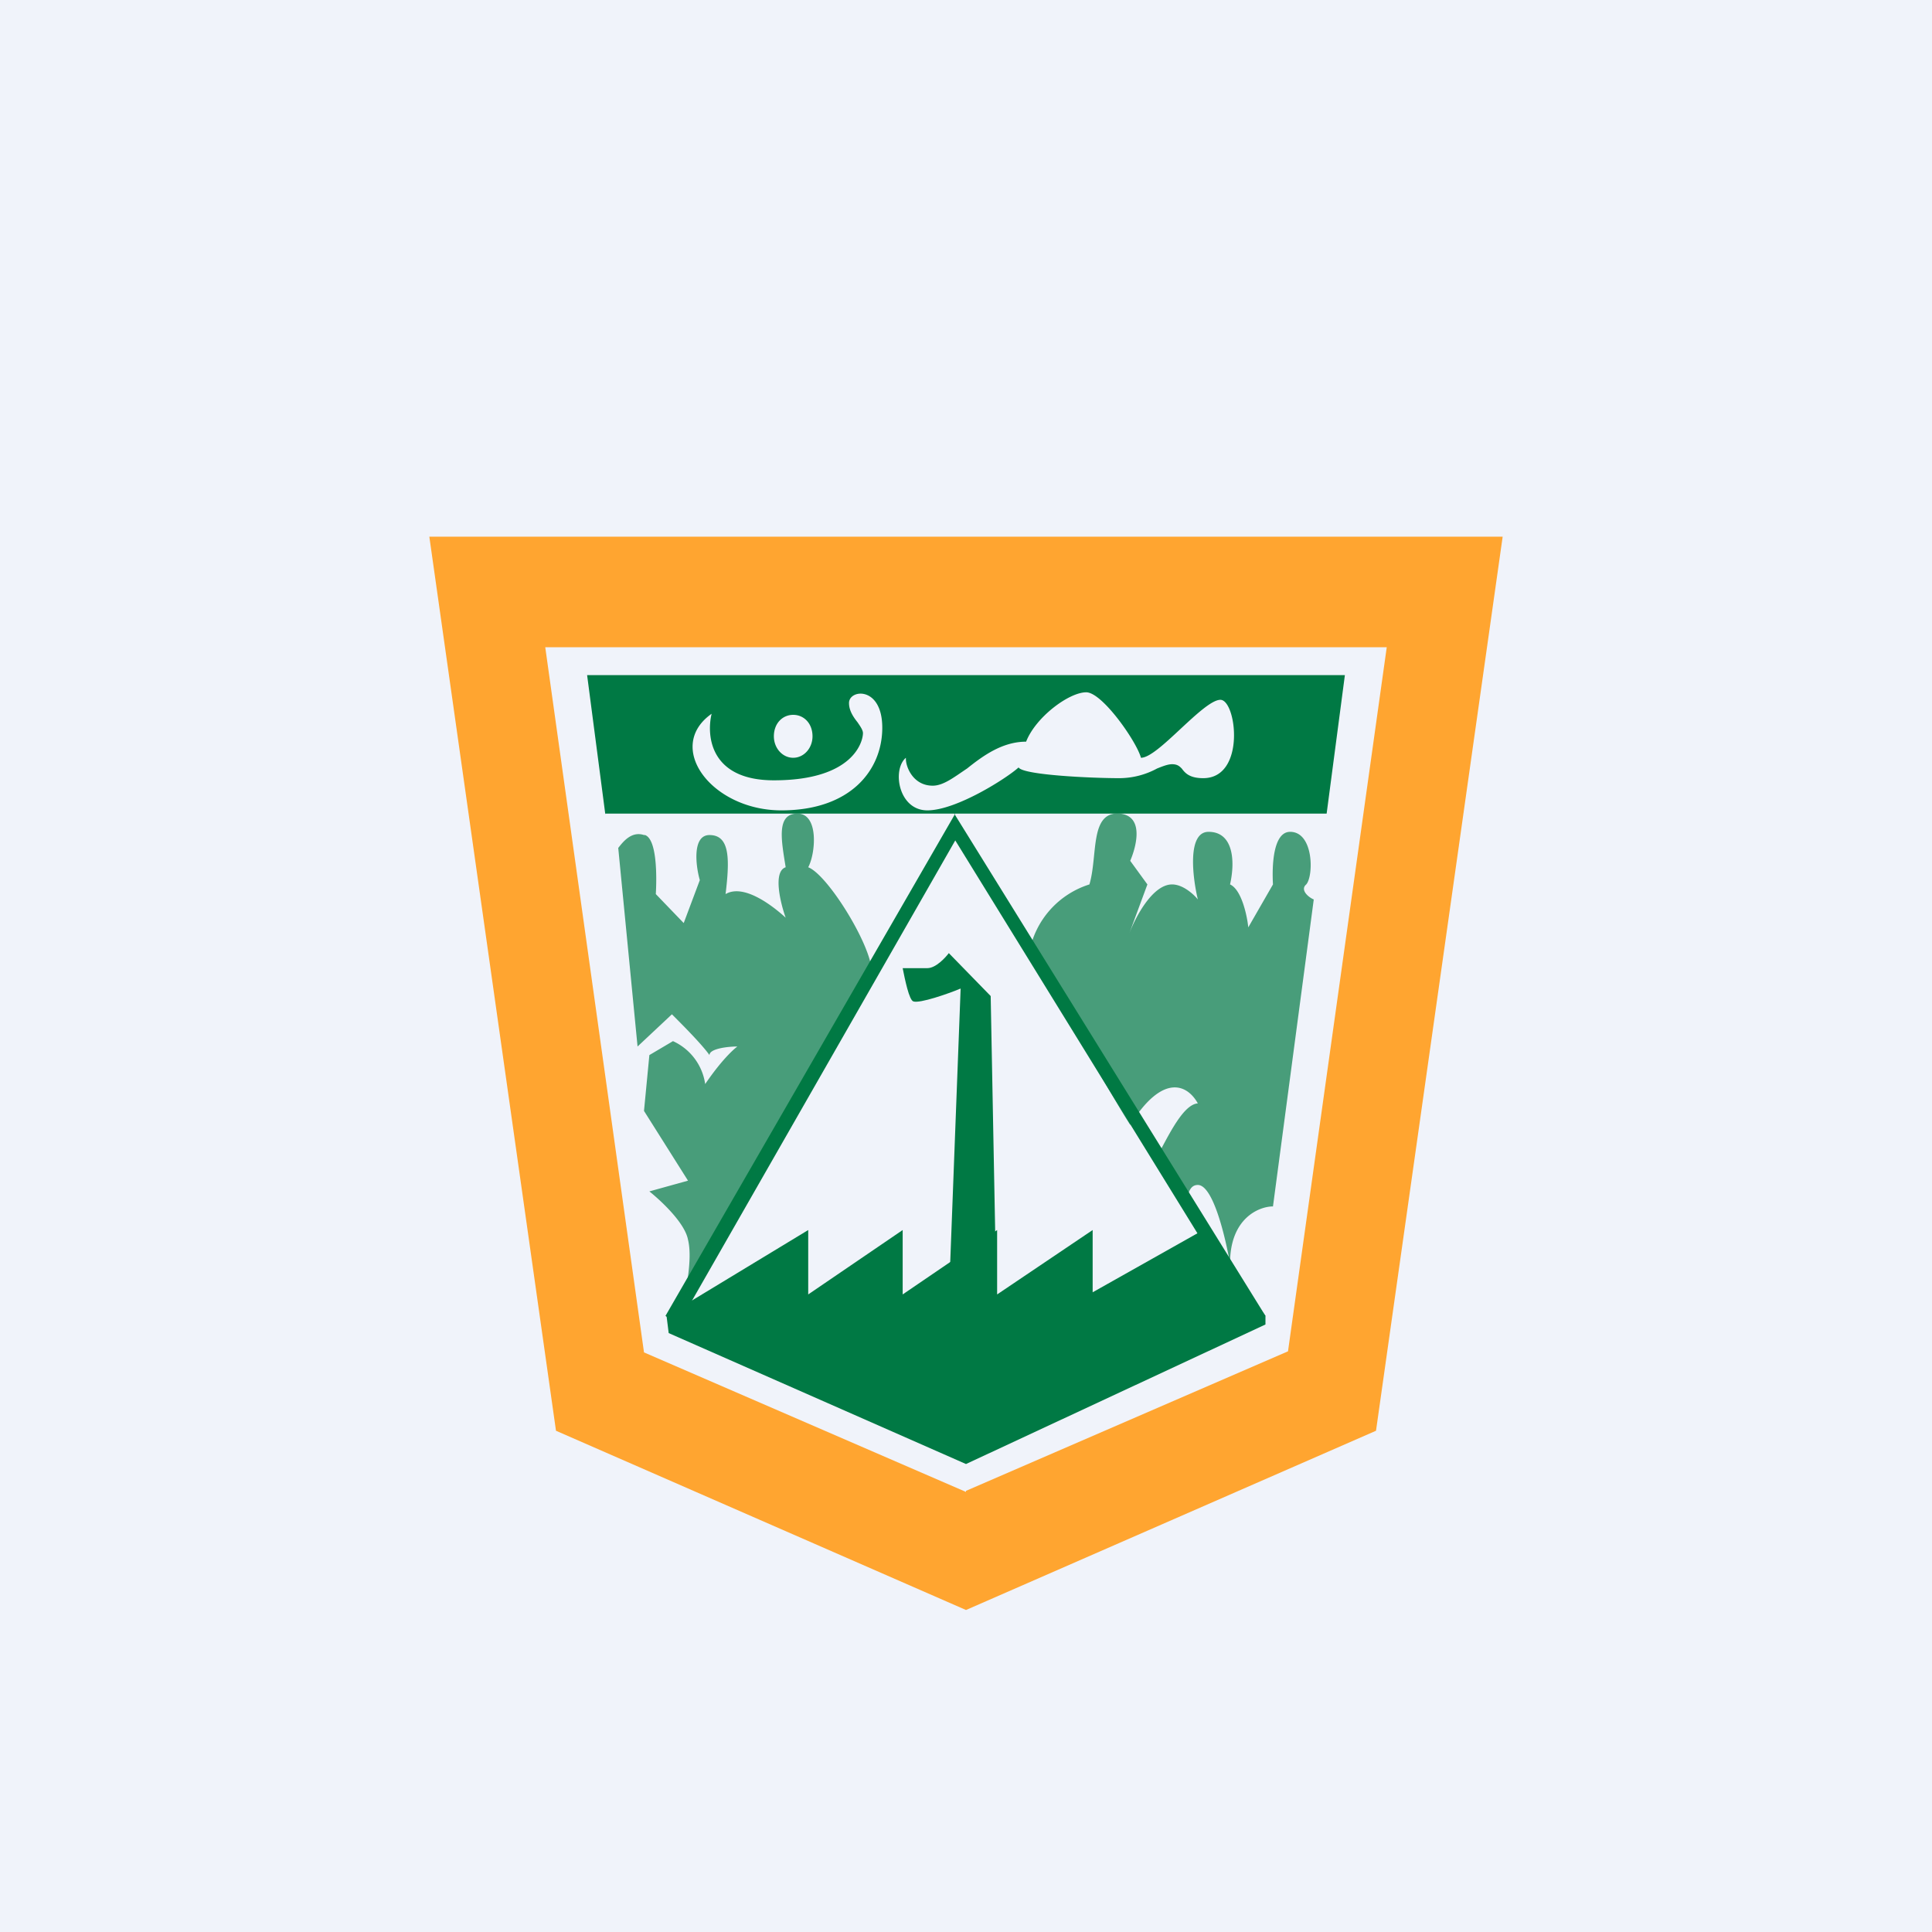<!-- by TradingView --><svg width="18" height="18" viewBox="0 0 18 18" xmlns="http://www.w3.org/2000/svg"><path fill="#F0F3FA" d="M0 0h18v18H0z"/><path fill-rule="evenodd" d="m9 13.9-3-1.3-.92-6.57h7.84L12 12.59l-3 1.3Zm3.82-.57L9 15l-3.82-1.67L4 5h10l-1.18 8.33Z" fill="#FFA530"/><path d="m9 13.64-2.77-1.22-.02-.16 1.32-.8v.6l.88-.6v.6l.88-.6v.6l.89-.6v.58l1.03-.58.58.8v.08L9 13.64Z" fill="#007944"/><path d="m8.95 9.21-.1 2.63.44.58-.06-3.14-.39-.4c-.03.04-.12.14-.2.14h-.23c.02.1.06.3.1.31.06.02.32-.07.44-.12Z" fill="#007944"/><path d="m8.9 7.58-2.7 4.68.12.08L8.9 7.83l2.78 4.51.11-.08-2.9-4.68Z" fill="#007944"/><path d="M6 7.78c-.12-.04-.2.07-.24.12l.18 1.85.32-.3c.09.09.28.28.35.38 0-.06.17-.08.26-.08-.04.03-.15.13-.3.35a.52.52 0 0 0-.3-.4l-.22.13-.05.52.41.65-.36.1c.1.08.33.29.36.45.04.16-.01.43-.04.55.55-1.02 1.66-2.89 1.75-3.07-.02-.25-.41-.88-.59-.95.07-.13.1-.5-.1-.5s-.15.25-.11.5c-.12.04-.05.33 0 .47-.12-.11-.39-.32-.56-.22.04-.33.04-.55-.15-.55-.16 0-.13.28-.09.42l-.15.4-.26-.27c.01-.17.01-.51-.1-.55Zm4.15.46a.82.82 0 0 0-.56.63c.25.43.79 1.38.94 1.61.3-.48.53-.38.63-.2-.15.01-.3.36-.4.53l.27.43c.04-.06.03-.2.13-.2.12 0 .23.35.3.73 0-.42.27-.53.4-.53l.38-2.86c-.05-.02-.13-.09-.07-.14.07-.08.07-.49-.15-.49-.16 0-.17.32-.16.49l-.23.4c-.01-.1-.06-.35-.17-.4.05-.22.03-.49-.2-.49-.2 0-.15.42-.1.63-.04-.05-.14-.14-.24-.14-.18 0-.34.3-.4.46l.17-.46-.16-.22c.06-.14.13-.42-.1-.44-.28-.02-.2.39-.28.66Z" fill="#007944" fill-opacity=".7"/><path fill-rule="evenodd" d="M5.64 7.58h6.72l.17-1.29H5.47l.17 1.3Zm1.75-.52c.1 0 .18-.09.18-.2 0-.12-.08-.2-.18-.2-.1 0-.18.08-.18.2 0 .11.08.2.18.2Zm-.18.21c-.59 0-.63-.41-.58-.62-.44.31 0 .9.65.9s.94-.38.94-.77-.31-.36-.31-.23c0 .07.04.13.08.18.02.03.05.07.05.1 0 .08-.09.44-.83.44Zm1.23-.2c0 .08.07.25.25.25.1 0 .2-.08.32-.16.15-.12.33-.25.55-.25.09-.23.4-.46.56-.46.15 0 .47.46.51.61.08 0 .22-.13.37-.27.14-.13.29-.27.37-.27.15 0 .24.73-.16.73-.13 0-.17-.05-.2-.09-.02-.02-.04-.04-.09-.04-.04 0-.09.02-.14.04a.74.74 0 0 1-.35.09c-.27 0-.9-.03-.94-.1-.11.1-.58.4-.85.4s-.33-.38-.2-.49Z" fill="#007944"/></svg>